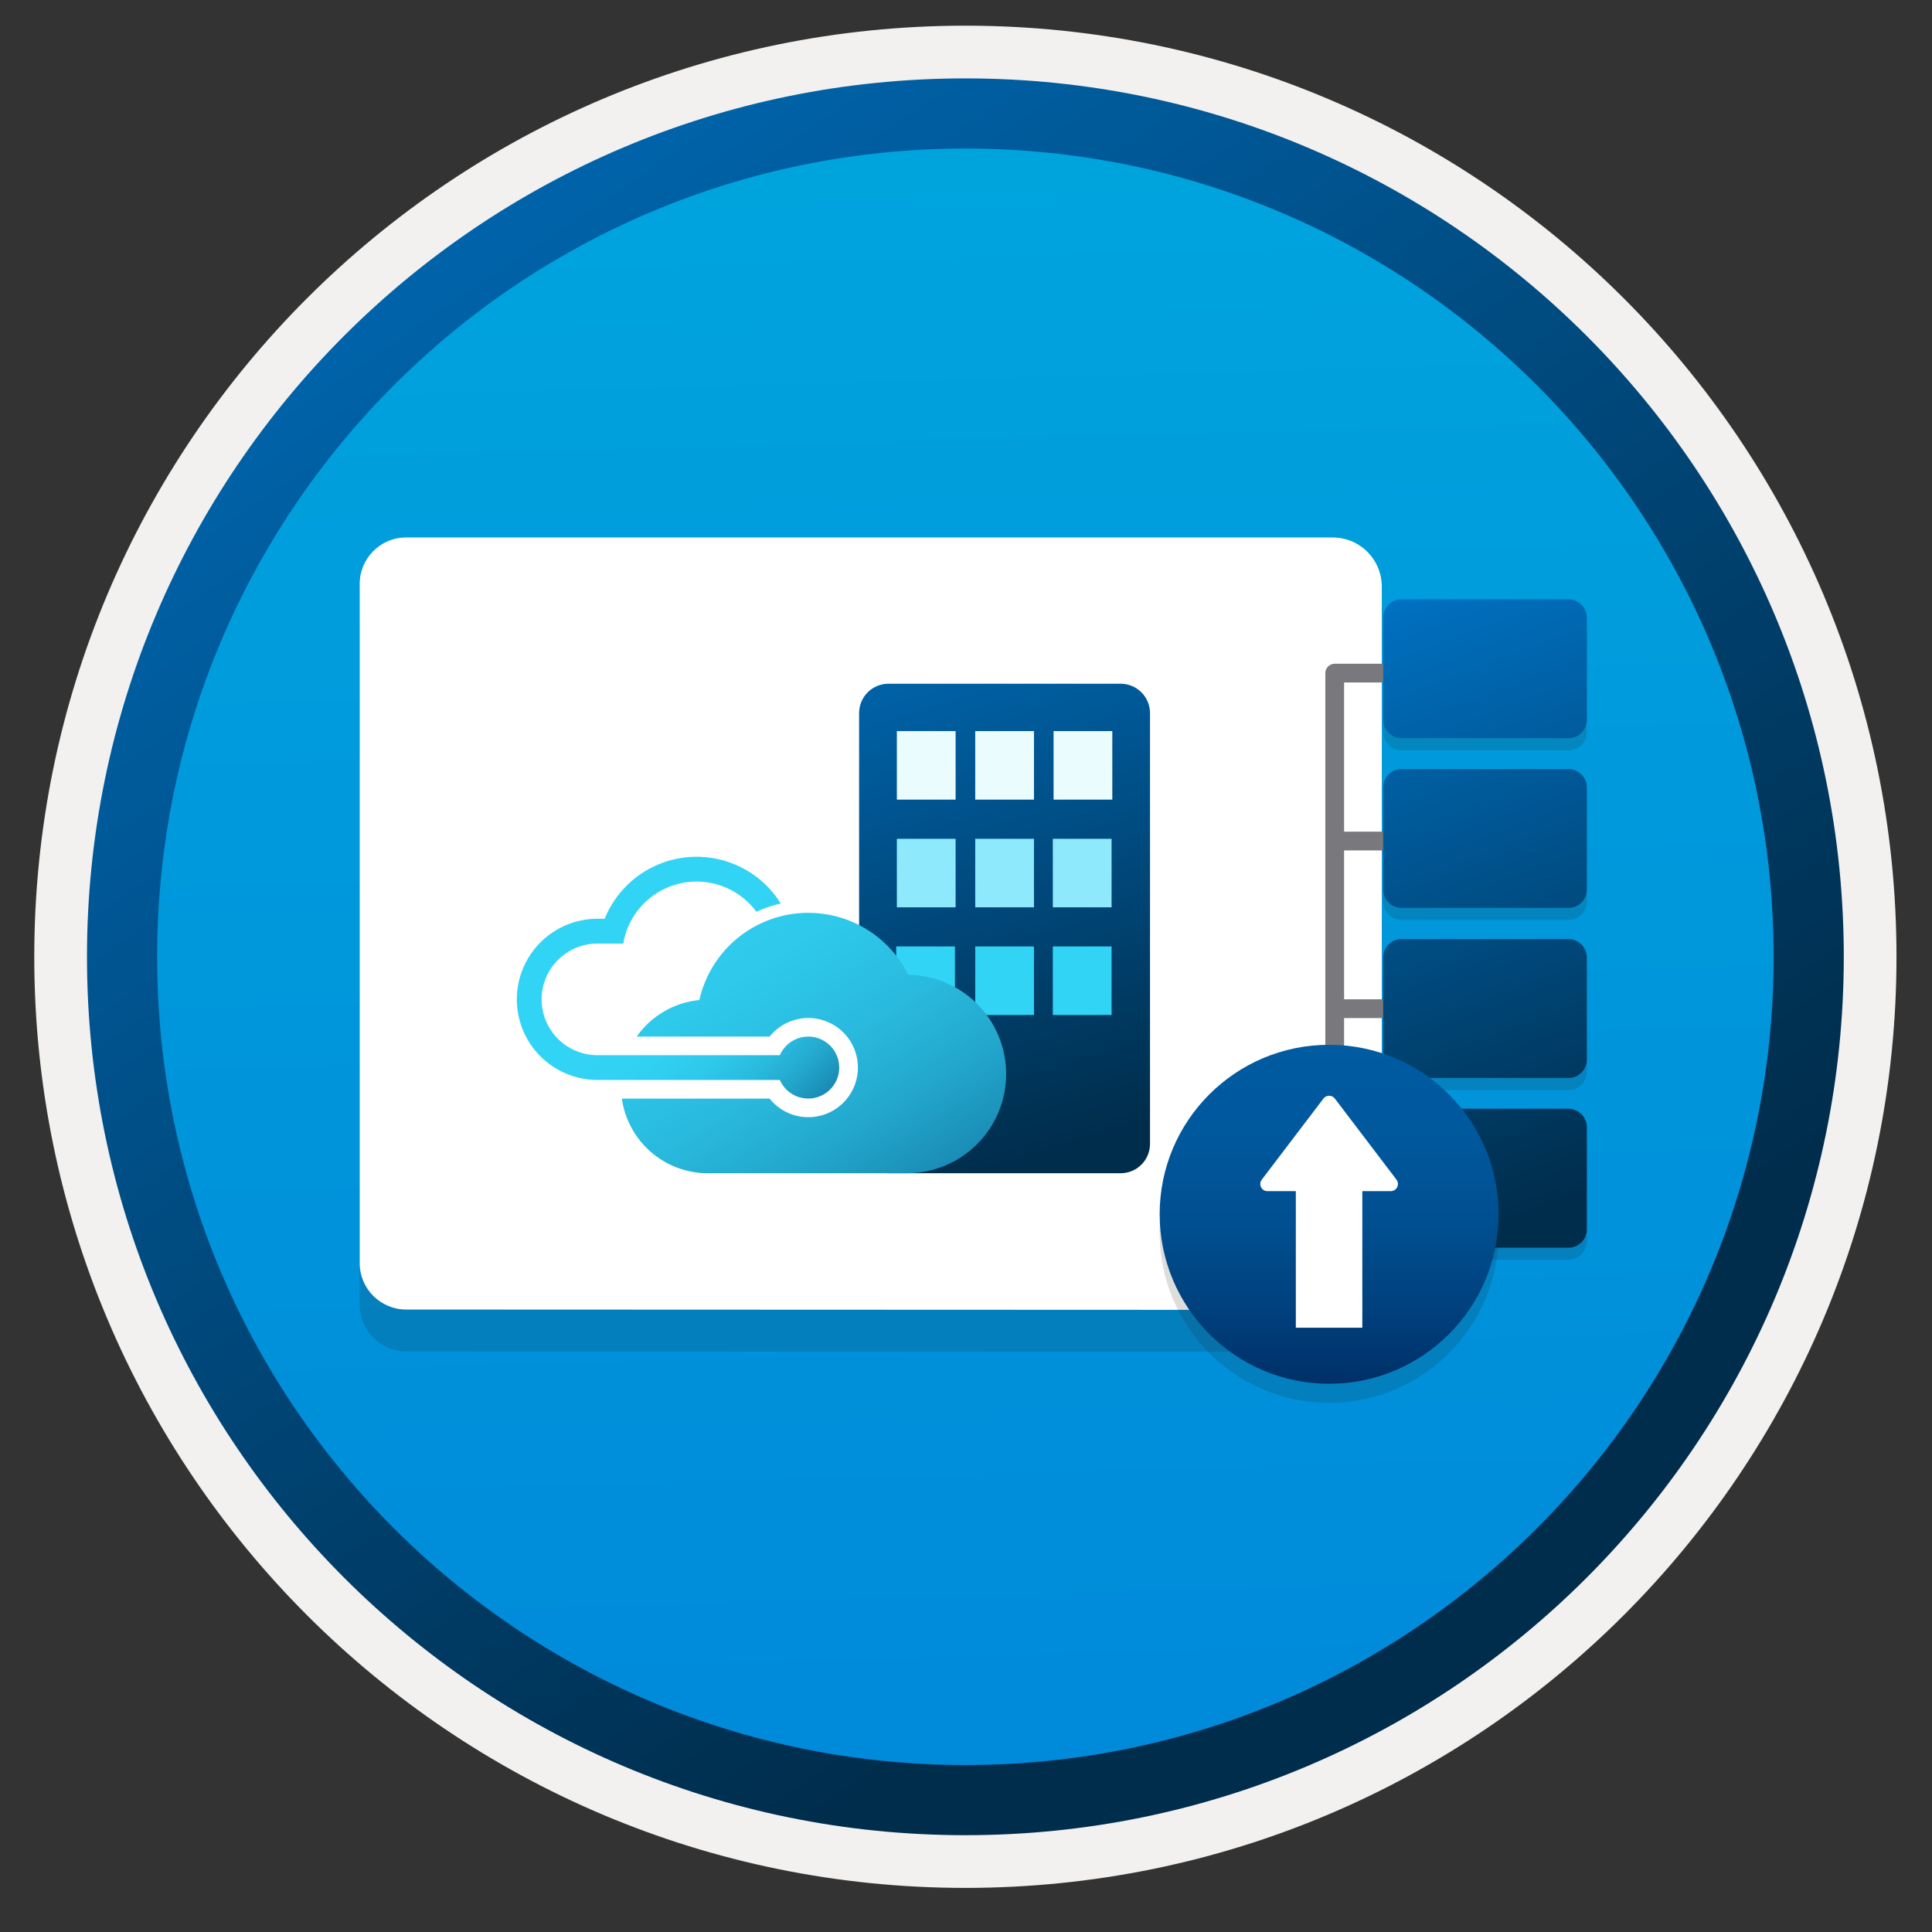 <svg width="103" height="103" viewBox="0 0 103 103" fill="none" xmlns="http://www.w3.org/2000/svg">
<rect x="0" y="0" width="103" height="103" fill="#333333" stroke="none"/>
<path d="M51.467 97.819C25.617 97.819 4.657 76.869 4.657 51.009C4.657 25.149 25.617 4.199 51.467 4.199C77.317 4.199 98.277 25.159 98.277 51.009C98.277 76.859 77.317 97.819 51.467 97.819Z" fill="url(#paint0_linear_451_51990)"/>
<path fill-rule="evenodd" clip-rule="evenodd" d="M97.367 51.009C97.367 76.359 76.817 96.909 51.467 96.909C26.117 96.909 5.567 76.359 5.567 51.009C5.567 25.659 26.117 5.109 51.467 5.109C76.817 5.109 97.367 25.659 97.367 51.009ZM51.467 1.369C78.887 1.369 101.107 23.589 101.107 51.009C101.107 78.429 78.877 100.649 51.467 100.649C24.047 100.649 1.827 78.419 1.827 51.009C1.827 23.589 24.047 1.369 51.467 1.369Z" fill="#F2F1F0"/>
<path fill-rule="evenodd" clip-rule="evenodd" d="M94.557 51.009C94.557 74.809 75.267 94.099 51.467 94.099C27.667 94.099 8.377 74.809 8.377 51.009C8.377 27.209 27.667 7.919 51.467 7.919C75.267 7.919 94.557 27.209 94.557 51.009ZM51.467 4.179C77.327 4.179 98.297 25.149 98.297 51.009C98.297 76.869 77.327 97.839 51.467 97.839C25.607 97.839 4.637 76.869 4.637 51.009C4.637 25.149 25.597 4.179 51.467 4.179Z" fill="url(#paint1_linear_451_51990)"/>
<path opacity="0.15" d="M73.667 69.435V33.515C73.667 32.045 72.497 30.885 71.037 30.885H21.647C20.277 30.885 19.177 32.005 19.177 33.355V69.575C19.177 70.945 20.297 72.045 21.647 72.045L71.037 72.065C72.507 72.065 73.667 70.905 73.667 69.435Z" fill="#1F1D20"/>
<path d="M73.667 67.204V31.284C73.667 29.814 72.497 28.654 71.037 28.654H21.647C20.277 28.654 19.177 29.774 19.177 31.124V67.344C19.177 68.714 20.297 69.814 21.647 69.814L71.037 69.834C72.507 69.834 73.667 68.664 73.667 67.204Z" fill="white"/>
<path d="M59.744 36.451H47.367C46.502 36.451 45.801 37.152 45.801 38.017V60.982C45.801 61.847 46.502 62.548 47.367 62.548H59.744C60.609 62.548 61.31 61.847 61.31 60.982V38.017C61.31 37.152 60.609 36.451 59.744 36.451Z" fill="url(#paint2_linear_451_51990)"/>
<path d="M59.261 44.719H56.129V48.372H59.261V44.719Z" fill="#8FE9FC"/>
<path d="M50.91 50.458H47.778V54.112H50.91V50.458Z" fill="#32D4F5"/>
<path d="M50.946 38.977H47.814V42.63H50.946V38.977Z" fill="#EBFCFF"/>
<path d="M55.123 38.977H51.992V42.63H55.123V38.977Z" fill="#EBFCFF"/>
<path d="M59.3 38.977H56.169V42.63H59.3V38.977Z" fill="#EBFCFF"/>
<path d="M50.946 44.719H47.814V48.372H50.946V44.719Z" fill="#8FE9FC"/>
<path d="M55.123 44.719H51.992V48.372H55.123V44.719Z" fill="#8FE9FC"/>
<path d="M55.123 50.458H51.992V54.112H55.123V50.458Z" fill="#32D4F5"/>
<path d="M59.261 50.458H56.129V54.112H59.261V50.458Z" fill="#32D4F5"/>
<path d="M43.089 55.263C42.767 55.263 42.453 55.357 42.184 55.533C41.915 55.709 41.704 55.96 41.575 56.255H31.85C31.061 56.255 30.305 55.941 29.747 55.383C29.189 54.825 28.875 54.069 28.875 53.279C28.875 52.49 29.189 51.734 29.747 51.176C30.305 50.618 31.061 50.304 31.85 50.304H33.228C33.285 49.966 33.386 49.636 33.528 49.323C33.581 49.206 33.639 49.092 33.704 48.981C34.033 48.411 34.498 47.932 35.059 47.587C35.619 47.242 36.257 47.041 36.914 47.005C37.571 46.967 38.227 47.095 38.823 47.375C39.418 47.655 39.935 48.078 40.326 48.608C40.742 48.416 41.177 48.268 41.624 48.166C41.108 47.338 40.373 46.669 39.501 46.233C38.628 45.797 37.652 45.611 36.68 45.696C35.708 45.78 34.779 46.132 33.994 46.712C33.21 47.291 32.601 48.077 32.236 48.981L32.229 48.999L32.236 48.981H31.85C30.711 48.981 29.618 49.434 28.812 50.24C28.006 51.046 27.553 52.139 27.553 53.278C27.553 54.418 28.006 55.511 28.812 56.317C29.618 57.123 30.711 57.575 31.85 57.575H41.575C41.694 57.849 41.885 58.084 42.127 58.258C42.369 58.431 42.654 58.536 42.951 58.561C43.248 58.586 43.546 58.53 43.813 58.399C44.081 58.269 44.309 58.068 44.472 57.819C44.635 57.569 44.728 57.281 44.74 56.983C44.752 56.685 44.684 56.39 44.542 56.128C44.401 55.866 44.191 55.647 43.934 55.495C43.679 55.342 43.386 55.262 43.088 55.262L43.089 55.263Z" fill="url(#paint3_linear_451_51990)"/>
<path d="M48.421 51.971C47.875 50.87 47 49.964 45.918 49.38C44.836 48.795 43.599 48.561 42.378 48.708C41.157 48.855 40.012 49.377 39.1 50.202C38.188 51.027 37.553 52.114 37.285 53.314C36.62 53.379 35.977 53.586 35.401 53.923C34.824 54.259 34.327 54.717 33.944 55.264H41.028C41.371 54.836 41.838 54.525 42.364 54.374C42.891 54.223 43.452 54.239 43.969 54.421C44.486 54.602 44.934 54.94 45.251 55.387C45.568 55.834 45.738 56.368 45.738 56.916C45.738 57.464 45.568 57.999 45.251 58.446C44.934 58.893 44.486 59.23 43.969 59.412C43.452 59.593 42.891 59.61 42.364 59.459C41.838 59.308 41.371 58.997 41.028 58.569H33.152C33.308 59.673 33.858 60.683 34.699 61.414C35.541 62.145 36.618 62.547 37.733 62.547H48.38C49.775 62.54 51.109 61.983 52.095 60.996C53.08 60.01 53.636 58.674 53.641 57.28C53.647 55.886 53.102 54.546 52.124 53.552C51.147 52.557 49.816 51.989 48.422 51.971H48.421Z" fill="url(#paint4_linear_451_51990)"/>
<path opacity="0.15" d="M83.609 32.601H74.721C74.179 32.601 73.741 33.039 73.741 33.581V39.025C73.741 39.566 74.179 40.005 74.721 40.005H83.617C84.159 40.013 84.598 39.571 84.598 39.025V33.585C84.598 33.031 84.159 32.601 83.609 32.601Z" fill="#1F1D20"/>
<path opacity="0.15" d="M83.609 50.712H74.721C74.179 50.712 73.741 51.151 73.741 51.692V57.14C73.741 57.682 74.179 58.12 74.721 58.12H83.617C84.159 58.12 84.598 57.682 84.598 57.14V51.709C84.598 51.155 84.159 50.712 83.609 50.712Z" fill="#1F1D20"/>
<path opacity="0.15" d="M83.609 41.639H74.721C74.179 41.639 73.741 42.077 73.741 42.619V48.063C73.741 48.604 74.179 49.043 74.721 49.043H83.617C84.159 49.051 84.598 48.609 84.598 48.063V42.619C84.598 42.077 84.159 41.639 83.609 41.639Z" fill="#1F1D20"/>
<path opacity="0.15" d="M83.609 59.749H74.721C74.179 59.749 73.741 60.188 73.741 60.729V66.177C73.741 66.719 74.179 67.158 74.721 67.158H83.617C84.159 67.158 84.598 66.719 84.598 66.177V60.738C84.598 60.196 84.159 59.749 83.609 59.749Z" fill="#1F1D20"/>
<path fill-rule="evenodd" clip-rule="evenodd" d="M71.157 53.276H83.463V54.276H71.157V53.276Z" fill="#78787D"/>
<path fill-rule="evenodd" clip-rule="evenodd" d="M71.157 44.338H83.463V45.338H71.157V44.338Z" fill="#78787D"/>
<path fill-rule="evenodd" clip-rule="evenodd" d="M70.657 35.886C70.657 35.61 70.881 35.386 71.157 35.386H83.463V36.386H71.657V62.208H83.463V63.208H71.157C70.881 63.208 70.657 62.984 70.657 62.708V35.886Z" fill="#78787D"/>
<path d="M83.609 31.951H74.721C74.179 31.951 73.741 32.39 73.741 32.931V38.375C73.741 38.917 74.179 39.355 74.721 39.355H83.617C84.159 39.364 84.598 38.921 84.598 38.375V32.936C84.598 32.39 84.159 31.951 83.609 31.951Z" fill="url(#paint5_linear_451_51990)"/>
<path d="M83.609 50.062H74.721C74.179 50.062 73.741 50.501 73.741 51.043V56.491C73.741 57.032 74.179 57.471 74.721 57.471H83.617C84.159 57.471 84.598 57.032 84.598 56.491V51.056C84.598 50.505 84.159 50.062 83.609 50.062Z" fill="url(#paint6_linear_451_51990)"/>
<path d="M83.609 40.998H74.721C74.179 40.998 73.741 41.437 73.741 41.978V47.422C73.741 47.964 74.179 48.402 74.721 48.402H83.617C84.159 48.411 84.598 47.968 84.598 47.422V41.978C84.598 41.437 84.159 40.998 83.609 40.998Z" fill="url(#paint7_linear_451_51990)"/>
<path d="M83.609 59.109H74.721C74.179 59.109 73.741 59.548 73.741 60.09V65.538C73.741 66.079 74.179 66.518 74.721 66.518H83.617C84.159 66.518 84.598 66.079 84.598 65.538V60.094C84.598 59.557 84.159 59.109 83.609 59.109Z" fill="url(#paint8_linear_451_51990)"/>
<path opacity="0.15" d="M70.859 74.791C75.851 74.791 79.894 70.748 79.894 65.756C79.894 60.764 75.851 56.721 70.859 56.721C65.867 56.721 61.824 60.764 61.824 65.756C61.836 70.748 65.879 74.791 70.859 74.791Z" fill="#1F1D20"/>
<path d="M70.859 73.772C75.851 73.772 79.894 69.728 79.894 64.737C79.894 59.745 75.851 55.701 70.859 55.701C65.867 55.701 61.824 59.745 61.824 64.737C61.836 69.728 65.879 73.772 70.859 73.772Z" fill="url(#paint9_linear_451_51990)"/>
<path d="M71.162 58.565L74.446 62.884C74.644 63.136 74.464 63.504 74.14 63.504L72.629 63.504L72.629 70.783L69.084 70.783L69.084 63.504L67.572 63.504C67.257 63.504 67.078 63.145 67.266 62.893L70.55 58.574C70.703 58.367 71.009 58.367 71.162 58.565Z" fill="white"/>
<defs>
<linearGradient id="paint0_linear_451_51990" x1="49.693" y1="-13.78" x2="53.675" y2="131.99" gradientUnits="userSpaceOnUse">
<stop stop-color="#00ABDE"/>
<stop offset="1" stop-color="#007ED8"/>
</linearGradient>
<linearGradient id="paint1_linear_451_51990" x1="2.898" y1="-20.614" x2="98.425" y2="120.268" gradientUnits="userSpaceOnUse">
<stop stop-color="#007ED8"/>
<stop offset="0.707" stop-color="#002D4C"/>
</linearGradient>
<linearGradient id="paint2_linear_451_51990" x1="51.773" y1="20.281" x2="68.443" y2="75.176" gradientUnits="userSpaceOnUse">
<stop stop-color="#007ED8"/>
<stop offset="0.707" stop-color="#002D4C"/>
</linearGradient>
<linearGradient id="paint3_linear_451_51990" x1="43.912" y1="58.435" x2="33.464" y2="47.878" gradientUnits="userSpaceOnUse">
<stop stop-color="#198AB3"/>
<stop offset="0.11" stop-color="#22A5CB"/>
<stop offset="0.23" stop-color="#29BADE"/>
<stop offset="0.37" stop-color="#2EC9EB"/>
<stop offset="0.53" stop-color="#31D1F3"/>
<stop offset="0.78" stop-color="#32D4F5"/>
</linearGradient>
<linearGradient id="paint4_linear_451_51990" x1="45.436" y1="65.836" x2="24.321" y2="31.77" gradientUnits="userSpaceOnUse">
<stop stop-color="#198AB3"/>
<stop offset="0.11" stop-color="#22A5CB"/>
<stop offset="0.23" stop-color="#29BADE"/>
<stop offset="0.37" stop-color="#2EC9EB"/>
<stop offset="0.53" stop-color="#31D1F3"/>
<stop offset="0.78" stop-color="#32D4F5"/>
</linearGradient>
<linearGradient id="paint5_linear_451_51990" x1="75.056" y1="24.703" x2="94.808" y2="77.269" gradientUnits="userSpaceOnUse">
<stop stop-color="#007ED8"/>
<stop offset="0.707" stop-color="#002D4C"/>
</linearGradient>
<linearGradient id="paint6_linear_451_51990" x1="69.09" y1="26.945" x2="88.842" y2="79.511" gradientUnits="userSpaceOnUse">
<stop stop-color="#007ED8"/>
<stop offset="0.707" stop-color="#002D4C"/>
</linearGradient>
<linearGradient id="paint7_linear_451_51990" x1="72.078" y1="25.822" x2="91.83" y2="78.388" gradientUnits="userSpaceOnUse">
<stop stop-color="#007ED8"/>
<stop offset="0.707" stop-color="#002D4C"/>
</linearGradient>
<linearGradient id="paint8_linear_451_51990" x1="66.111" y1="28.065" x2="85.863" y2="80.631" gradientUnits="userSpaceOnUse">
<stop stop-color="#007ED8"/>
<stop offset="0.707" stop-color="#002D4C"/>
</linearGradient>
<linearGradient id="paint9_linear_451_51990" x1="70.859" y1="73.772" x2="70.859" y2="55.669" gradientUnits="userSpaceOnUse">
<stop stop-color="#003067"/>
<stop offset="0.2" stop-color="#003F7C"/>
<stop offset="0.47" stop-color="#004F90"/>
<stop offset="0.74" stop-color="#00589D"/>
<stop offset="1" stop-color="#005BA1"/>
</linearGradient>
</defs>
</svg>
